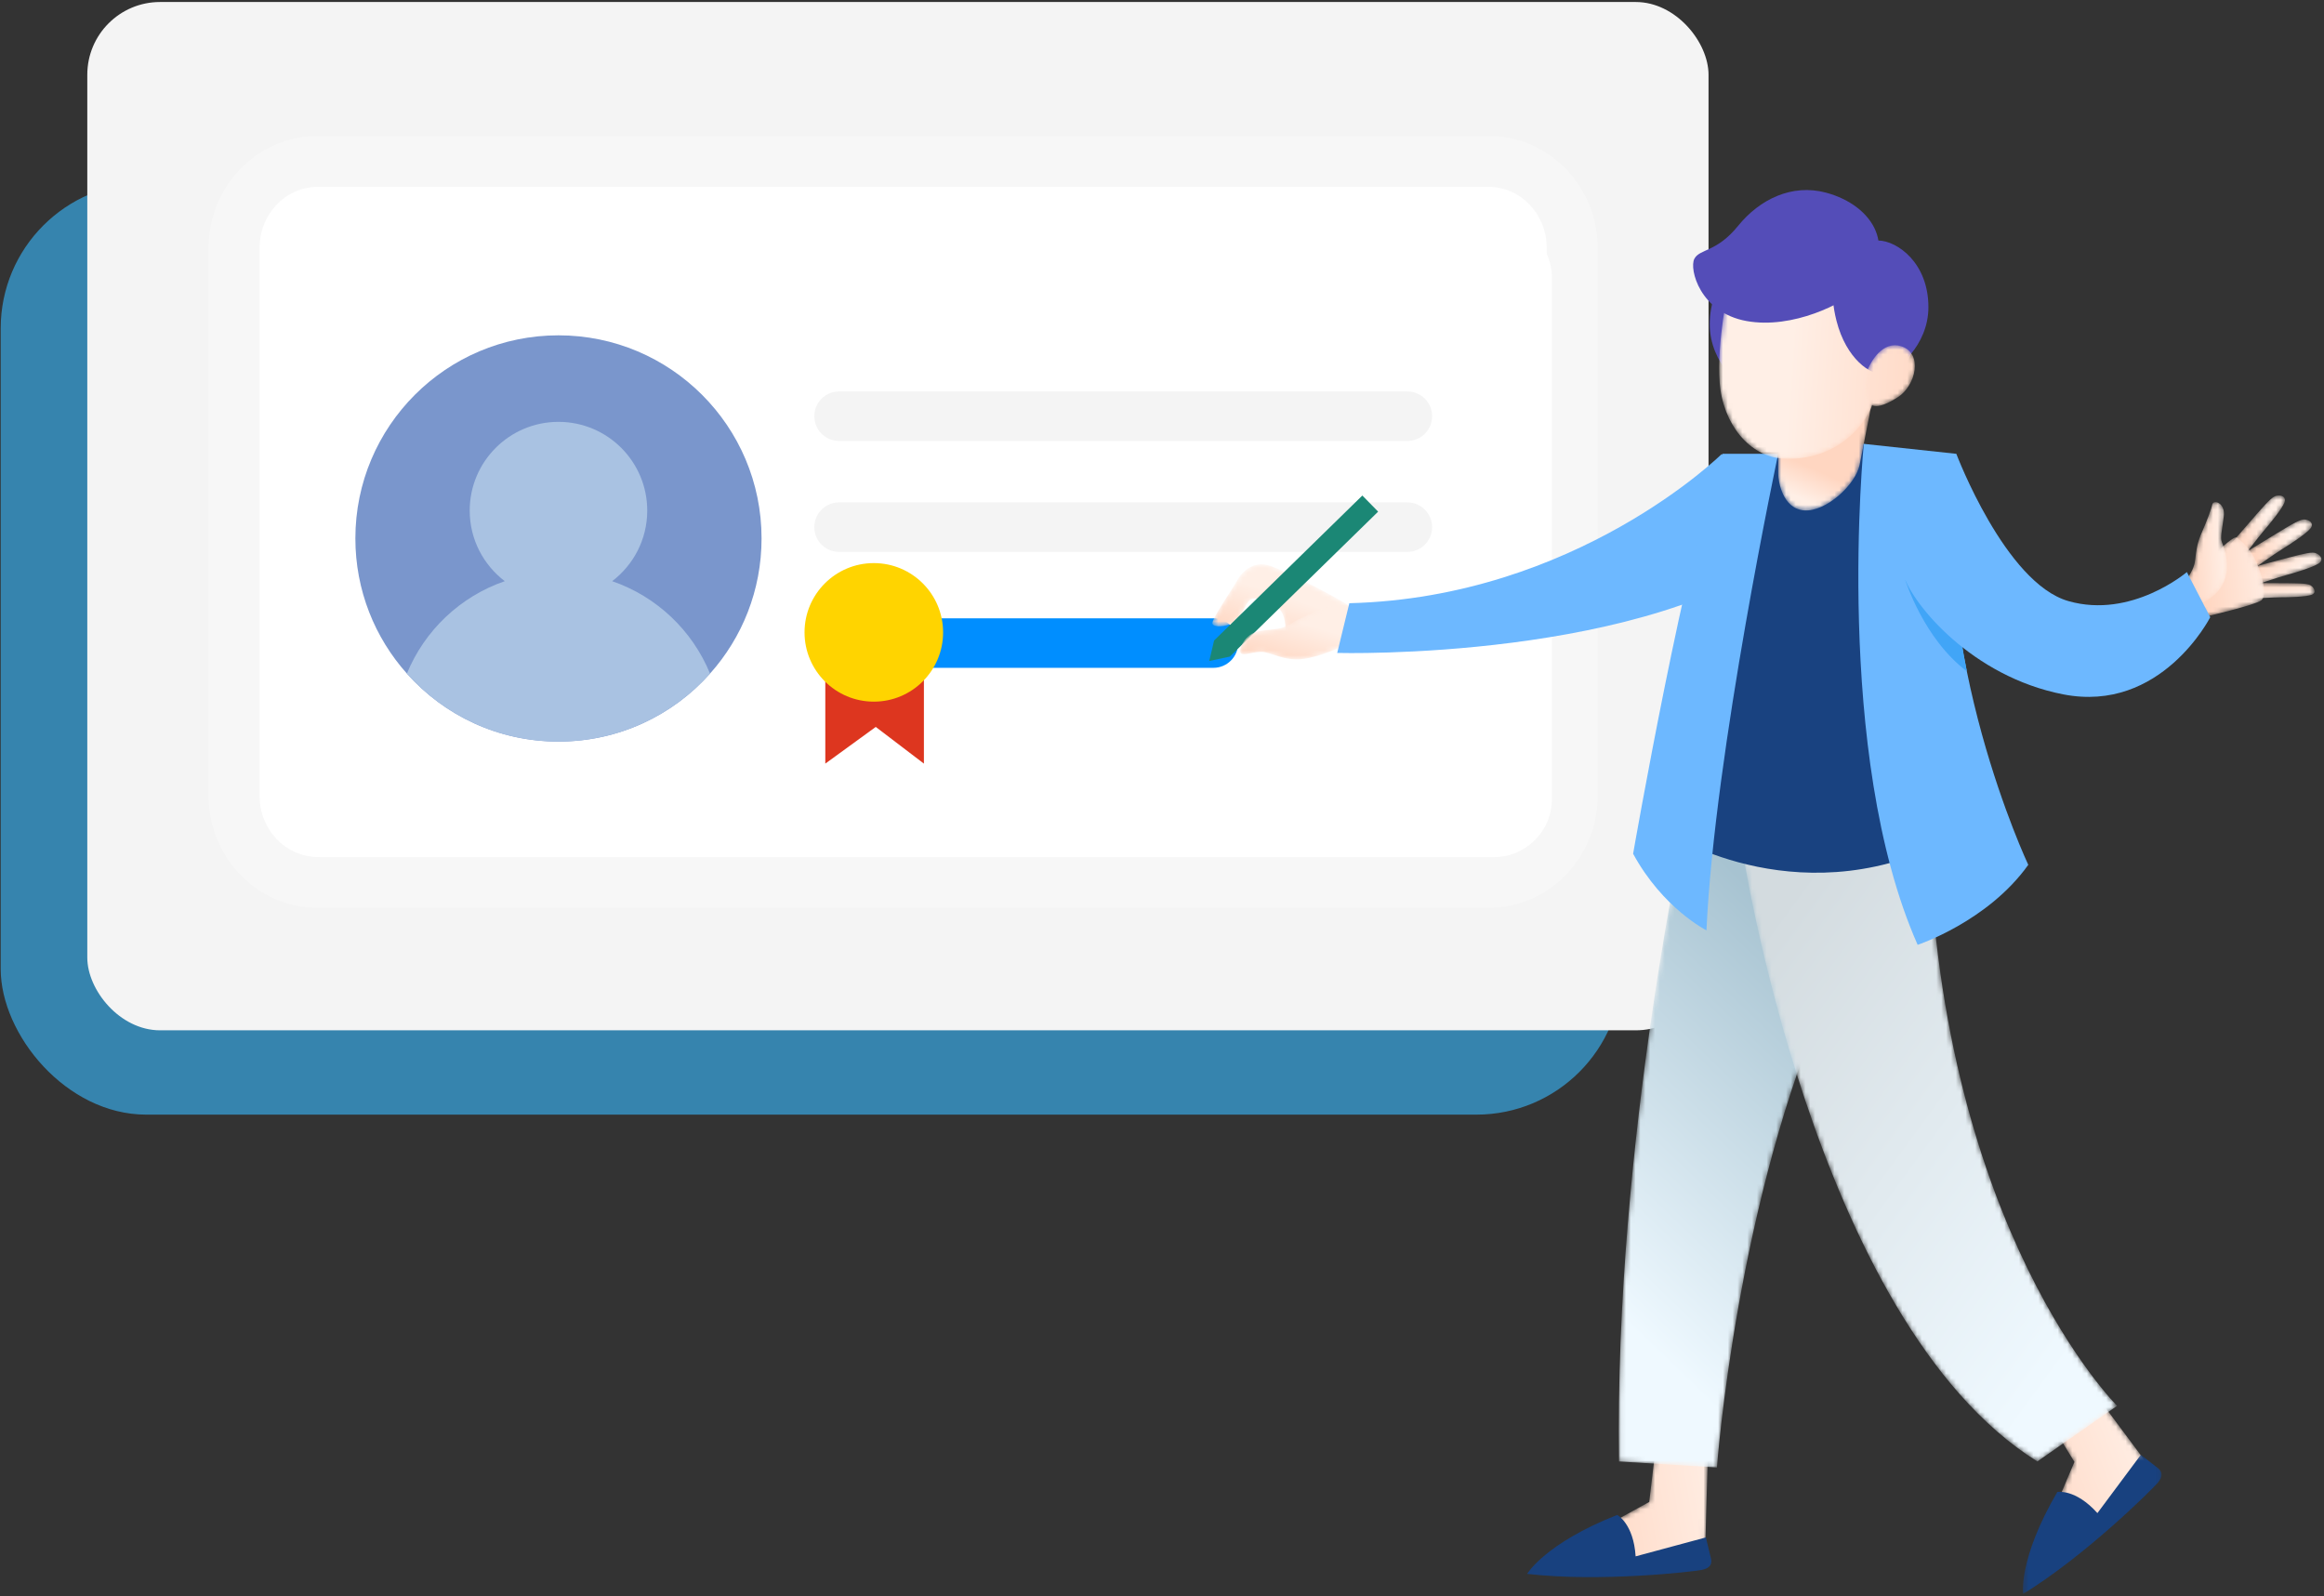 <?xml version="1.0" encoding="UTF-8"?>
<svg width="479px" height="329px" viewBox="0 0 479 329" version="1.1" xmlns="http://www.w3.org/2000/svg" xmlns:xlink="http://www.w3.org/1999/xlink">
    <rect x="0" y="0" width="479" height="329" fill="#333333" stroke="none"/>
    <!-- Generator: Sketch 52.5 (67469) - http://www.bohemiancoding.com/sketch -->
    <title>Authorize the certificate</title>
    <desc>Created with Sketch.</desc>
    <defs>
        <path d="M5.383,4.069 C4.584,5.595 0.018,12.144 0.275,12.98 C0.532,13.816 2.983,13.635 4.641,12.83 C6.297,12.025 6.973,8.752 8.089,8.048 C9.205,7.343 11.652,8.25 13.623,9.587 C15.593,10.923 15.315,14.438 15.315,14.438 C19.386,15.739 30.092,10.588 28.467,9.335 C26.844,8.081 14.75,1.719 11.623,0.906 C11.195,0.795 10.783,0.744 10.387,0.744 C7.89,0.744 6.073,2.75 5.383,4.069" id="path-1"></path>
        <linearGradient x1="55.721%" y1="47.809%" x2="20.198%" y2="101.57%" id="linearGradient-3">
            <stop stop-color="#FFEFE6" offset="0%"></stop>
            <stop stop-color="#FFD6C1" offset="100%"></stop>
        </linearGradient>
        <path d="M10.335,4.04 C8.193,5.286 7.359,4.995 4.086,5.492 C0.811,5.992 -0.479,9.55 0.161,10.105 C0.541,10.436 1.343,10.239 2.325,10.043 C2.993,9.91 3.744,9.775 4.503,9.808 C6.375,9.888 9.032,11.705 12.834,11.278 C16.634,10.85 21.515,8.446 21.515,8.446 C21.515,8.446 24.926,2.995 22.94,0.703 C22.539,0.241 21.876,0.05 21.053,0.05 C17.794,0.05 12.046,3.045 10.335,4.04" id="path-4"></path>
        <linearGradient x1="65.224%" y1="41.339%" x2="24.087%" y2="104.991%" id="linearGradient-6">
            <stop stop-color="#FFEFE6" offset="0%"></stop>
            <stop stop-color="#FFD6C1" offset="100%"></stop>
        </linearGradient>
        <path d="M22.929,0.316 L21.31,14.022 C21.31,14.022 0.627,25.236 0.253,26.482 C-0.122,27.728 32.773,27.603 32.773,26.482 C32.773,25.361 33.52,0.316 33.52,0.316 L22.929,0.316 Z" id="path-7"></path>
        <linearGradient x1="113.649%" y1="44.595%" x2="14.597%" y2="58.045%" id="linearGradient-9">
            <stop stop-color="#FFEFE6" offset="0%"></stop>
            <stop stop-color="#FFD6C1" offset="100%"></stop>
        </linearGradient>
        <path d="M1.736,7.008 L8.948,18.775 C8.948,18.775 -0.361,40.383 0.116,41.594 C0.595,42.803 26.356,22.35 25.664,21.468 C24.968,20.589 10.057,0.454 10.057,0.454 L1.736,7.008 Z" id="path-10"></path>
        <linearGradient x1="82.064%" y1="16.18%" x2="-10.332%" y2="72.635%" id="linearGradient-12">
            <stop stop-color="#FFEFE6" offset="0%"></stop>
            <stop stop-color="#FFD6C1" offset="100%"></stop>
        </linearGradient>
        <polygon id="path-13" points="0.313 0.295 28.91 0.295 28.91 29 0.313 29"></polygon>
        <path d="M14.284,0.555 C14.284,0.555 -0.917,68.636 0.08,134.674 L20.265,135.921 C20.265,135.921 24.251,80.847 43.44,37.736 L43.44,0.555 L14.284,0.555 Z" id="path-15"></path>
        <linearGradient x1="38.279%" y1="88.515%" x2="62.772%" y2="11.198%" id="linearGradient-17">
            <stop stop-color="#EFF9FF" offset="0%"></stop>
            <stop stop-color="#A7C3D1" offset="100%"></stop>
        </linearGradient>
        <path d="M0.249,2.084 C0.249,2.084 14.952,100.767 61.303,129.674 L77.749,118.211 C77.749,118.211 41.616,82.326 38.875,0.589 L0.249,2.084 Z" id="path-18"></path>
        <linearGradient x1="84.669%" y1="85.746%" x2="18.646%" y2="5.18%" id="linearGradient-20">
            <stop stop-color="#EFF9FF" offset="0%"></stop>
            <stop stop-color="#D3DBDF" offset="100%"></stop>
        </linearGradient>
        <path d="M10.295,0.706 C9.341,1.078 7.43,3.363 5.143,5.979 C2.858,8.595 0.797,10.979 0.797,10.979 L3.442,13.663 C3.442,13.663 6.847,9.135 7.969,7.848 C9.089,6.561 11.748,3.321 12.245,1.992 C12.618,0.998 11.876,0.562 11.079,0.562 C10.81,0.562 10.535,0.611 10.295,0.706" id="path-21"></path>
        <linearGradient x1="70.38%" y1="43.69%" x2="12.503%" y2="65.971%" id="linearGradient-23">
            <stop stop-color="#FFEFE6" offset="0%"></stop>
            <stop stop-color="#FFD6C1" offset="100%"></stop>
        </linearGradient>
        <path d="M7.233,1.864 C3.873,2.751 0.833,3.569 0.833,3.569 L1.519,7.275 C1.519,7.275 6.877,5.43 8.526,4.995 C10.178,4.554 14.191,3.359 15.35,2.538 C16.508,1.716 15.453,0.604 14.454,0.378 C14.342,0.353 14.205,0.341 14.047,0.341 C12.803,0.341 10.213,1.076 7.233,1.864" id="path-24"></path>
        <linearGradient x1="62.304%" y1="56.15%" x2="14.571%" y2="37.04%" id="linearGradient-26">
            <stop stop-color="#FFEFE6" offset="0%"></stop>
            <stop stop-color="#FFD6C1" offset="100%"></stop>
        </linearGradient>
        <path d="M0.176,3.859 C0.176,3.859 5.075,3.536 6.551,3.546 C8.033,3.554 11.658,3.468 12.814,3.045 C13.968,2.624 13.337,1.456 12.555,1.036 C11.772,0.623 9.193,0.658 6.185,0.635 C3.175,0.614 0.446,0.604 0.446,0.604 L0.176,3.859 Z" id="path-27"></path>
        <linearGradient x1="59.843%" y1="82.541%" x2="16.952%" y2="-1.615%" id="linearGradient-29">
            <stop stop-color="#FFEFE6" offset="0%"></stop>
            <stop stop-color="#FFD6C1" offset="100%"></stop>
        </linearGradient>
        <path d="M13.149,0.51 C12.127,0.579 9.616,2.178 6.647,3.983 C3.678,5.788 0.995,7.437 0.995,7.437 L2.704,10.793 C2.704,10.793 7.317,7.505 8.775,6.617 C10.233,5.729 13.745,3.444 14.621,2.329 C15.462,1.256 14.277,0.506 13.277,0.506 C13.234,0.506 13.191,0.507 13.149,0.51" id="path-30"></path>
        <linearGradient x1="65.87%" y1="47.727%" x2="13.745%" y2="55.164%" id="linearGradient-32">
            <stop stop-color="#FFEFE6" offset="0%"></stop>
            <stop stop-color="#FFD6C1" offset="100%"></stop>
        </linearGradient>
        <path d="M4.891,3.569 L0.313,12.063 L2.859,16.568 C2.859,16.568 13.241,14.161 14.488,13.164 C15.734,12.166 14.737,8.179 13.409,5.189 C12.081,2.199 9.942,0.539 9.333,0.207 C9.307,0.193 9.274,0.186 9.237,0.186 C8.4,0.186 4.891,3.569 4.891,3.569" id="path-33"></path>
        <linearGradient x1="106.132%" y1="43.311%" x2="14.297%" y2="52.438%" id="linearGradient-35">
            <stop stop-color="#FFEFE6" offset="0%"></stop>
            <stop stop-color="#FFD6C1" offset="100%"></stop>
        </linearGradient>
        <path d="M6.366,1.397 C6.126,2.455 5.209,4.897 4.257,7.044 C3.303,9.192 3.113,10.445 2.807,12.983 C2.501,15.517 0.392,17.545 0.392,17.545 L2.549,22.412 C12.694,18.948 8.654,10.037 8.32,9.125 C7.99,8.216 8.375,6.708 8.729,3.869 C8.98,1.86 7.814,0.925 7.025,0.925 C6.698,0.925 6.436,1.086 6.366,1.397" id="path-36"></path>
        <linearGradient x1="69.187%" y1="47.648%" x2="4.861%" y2="54.843%" id="linearGradient-38">
            <stop stop-color="#FFEFE6" offset="0%"></stop>
            <stop stop-color="#FFD6C1" offset="100%"></stop>
        </linearGradient>
        <path d="M0.892,0.297 L0.892,9.435 L0.892,16.08 C0.892,17.491 1.727,23.308 6.252,23.639 C10.776,23.97 16.842,18.32 17.673,14.251 C18.502,10.182 20.413,0.297 20.413,0.297 L0.892,0.297 Z" id="path-39"></path>
        <linearGradient x1="22.189%" y1="87.482%" x2="31.973%" y2="60.457%" id="linearGradient-41">
            <stop stop-color="#FFEFE6" offset="0%"></stop>
            <stop stop-color="#FFD6C1" offset="100%"></stop>
        </linearGradient>
        <path d="M21.378,0.742 C10.289,0.746 5.56,2.734 2.695,12.579 C2.695,12.579 0.203,23.73 0.826,32.265 C1.449,40.8 6.993,47.592 13.908,47.964 C23.432,48.476 30.231,42.73 32.599,36.19 C32.599,36.19 39.327,32.888 41.694,21.487 C44.06,10.089 32.66,0.742 21.386,0.742 C21.384,0.742 21.381,0.742 21.378,0.742" id="path-42"></path>
        <linearGradient x1="35.263%" y1="49.496%" x2="110.098%" y2="54.768%" id="linearGradient-44">
            <stop stop-color="#FFEFE6" offset="0%"></stop>
            <stop stop-color="#FFD6C1" offset="100%"></stop>
        </linearGradient>
        <path d="M1.367,5.524 C-0.625,15.366 3.797,13.685 7.536,11.318 C11.273,8.949 12.821,2.208 8.221,0.788 C7.776,0.651 7.352,0.589 6.948,0.589 C3.334,0.59 1.367,5.524 1.367,5.524" id="path-45"></path>
        <linearGradient x1="-157.024%" y1="37.038%" x2="146.273%" y2="56.897%" id="linearGradient-47">
            <stop stop-color="#FFEFE6" offset="0%"></stop>
            <stop stop-color="#FFD6C1" offset="100%"></stop>
        </linearGradient>
    </defs>
    <g id="new" stroke="none" stroke-width="1" fill="none" fill-rule="evenodd">
        <g id="Authorize-the-certificate" transform="translate(-0.26, -0.195)">
            <rect id="Rectangle-Copy" fill="#39ADED" fill-rule="nonzero" opacity="0.664" x="0.406" y="37.876" width="334.154" height="192.073" rx="30"></rect>
            <rect id="Rectangle" fill="#F4F4F4" fill-rule="nonzero" x="18.252" y="0.609" width="334.154" height="211.96" rx="15"></rect>
            <path d="M307.107,176.811 L65.705,176.811 C59.11,176.811 53.764,171.183 53.764,164.24 L53.764,51.297 C53.764,44.355 59.11,38.727 65.705,38.727 L307.107,38.727 C313.702,38.727 319.048,44.355 319.048,51.297 L319.048,164.24 C319.048,171.183 313.702,176.811 307.107,176.811" id="Fill-107" stroke-opacity="0.303" stroke="#FFFFFF" stroke-width="21" fill="#FFFFFF"></path>
            <g id="Group-25" transform="translate(53.764, 38.727)">
                <path d="M254.401,138.138 L12.632,138.138 C6.028,138.138 0.673,132.784 0.673,126.179 L0.673,18.727 C0.673,12.122 6.028,6.768 12.632,6.768 L254.401,6.768 C261.005,6.768 266.36,12.122 266.36,18.727 L266.36,126.179 C266.36,132.784 261.005,138.138 254.401,138.138" id="Fill-2" fill="#FFFFFF"></path>
                <path d="M103.461,72.446 C103.461,83.149 99.45,92.923 92.843,100.311 C85.181,108.924 74.014,114.328 61.602,114.328 C49.19,114.328 38.023,108.924 30.36,100.311 C23.754,92.923 19.742,83.149 19.742,72.446 C19.742,49.333 38.487,30.587 61.602,30.587 C84.717,30.587 103.461,49.333 103.461,72.446" id="Fill-4" fill="#7A96CC"></path>
                <path d="M72.684,81.27 C72.677,81.268 72.673,81.267 72.667,81.265 C77.054,77.923 79.899,72.66 79.899,66.719 C79.899,56.616 71.706,48.424 61.603,48.424 C51.498,48.424 43.308,56.616 43.308,66.719 C43.308,72.66 46.151,77.922 50.538,81.264 C50.532,81.267 50.525,81.268 50.519,81.27 C41.378,84.415 34.011,91.402 30.36,100.311 C38.023,108.923 49.189,114.328 61.601,114.328 C74.013,114.328 85.18,108.923 92.842,100.311 C89.192,91.402 81.824,84.415 72.684,81.27" id="Fill-6" fill="#A9C2E2"></path>
                <path d="M236.565,75.231 L119.44,75.231 C116.621,75.231 114.336,72.947 114.336,70.127 C114.336,67.309 116.621,65.024 119.44,65.024 L236.565,65.024 C239.383,65.024 241.669,67.309 241.669,70.127 C241.669,72.947 239.383,75.231 236.565,75.231" id="Fill-8" fill="#F4F4F4"></path>
                <path d="M236.565,52.363 L119.44,52.363 C116.621,52.363 114.336,50.078 114.336,47.259 C114.336,44.441 116.621,42.156 119.44,42.156 L236.565,42.156 C239.383,42.156 241.669,44.441 241.669,47.259 C241.669,50.078 239.383,52.363 236.565,52.363" id="Fill-10" fill="#F4F4F4"></path>
                <path d="M196.588,99.125 L119.44,99.125 C116.62,99.125 114.335,96.84 114.335,94.021 C114.335,91.203 116.62,88.918 119.44,88.918 L196.588,88.918 C199.406,88.918 201.692,91.203 201.692,94.021 C201.692,96.84 199.406,99.125 196.588,99.125" id="Fill-12" fill="#008EFF"></path>
                <polygon id="Fill-14" fill="#DD361F" points="136.924 118.869 126.998 111.307 116.6 118.869 116.6 92.4 136.924 92.4"></polygon>
                <path d="M140.878,91.817 C140.878,99.701 134.486,106.095 126.6,106.095 C118.713,106.095 112.32,99.701 112.32,91.817 C112.32,83.931 118.713,77.538 126.6,77.538 C134.486,77.538 140.878,83.931 140.878,91.817" id="Fill-16" fill="#FFD400"></path>
                <g id="Group-21" transform="translate(196.11, 77.037)">
                    <mask id="mask-2" fill="white">
                        <use xlink:href="#path-1"></use>
                    </mask>
                    <g id="Clip-20"></g>
                    <path d="M5.383,4.069 C4.584,5.595 0.018,12.144 0.275,12.98 C0.532,13.816 2.983,13.635 4.641,12.83 C6.297,12.025 6.973,8.752 8.089,8.048 C9.205,7.343 11.652,8.25 13.623,9.587 C15.593,10.923 15.315,14.438 15.315,14.438 C19.386,15.739 30.092,10.588 28.467,9.335 C26.844,8.081 14.75,1.719 11.623,0.906 C11.195,0.795 10.783,0.744 10.387,0.744 C7.89,0.744 6.073,2.75 5.383,4.069" id="Fill-19" fill="url(#linearGradient-3)" mask="url(#mask-2)"></path>
                </g>
                <polygon id="Fill-22" fill="#1B8775" points="199.983 96.809 195.735 97.715 196.735 93.488 227.29 63.61 230.542 66.932"></polygon>
                <g id="Group-26" transform="translate(202.11, 86.037)">
                    <mask id="mask-5" fill="white">
                        <use xlink:href="#path-4"></use>
                    </mask>
                    <g id="Clip-25"></g>
                    <path d="M10.335,4.04 C8.193,5.286 7.359,4.995 4.086,5.492 C0.811,5.992 -0.479,9.55 0.161,10.105 C0.541,10.436 1.343,10.239 2.325,10.043 C2.993,9.91 3.744,9.775 4.503,9.808 C6.375,9.888 9.032,11.705 12.834,11.278 C16.634,10.85 21.515,8.446 21.515,8.446 C21.515,8.446 24.926,2.995 22.94,0.703 C22.539,0.241 21.876,0.05 21.053,0.05 C17.794,0.05 12.046,3.045 10.335,4.04" id="Fill-24" fill="url(#linearGradient-6)" mask="url(#mask-5)"></path>
                </g>
                <path d="M301.358,55.055 C301.358,55.055 271.413,84.642 224.608,85.805 L222.108,96.055 C222.108,96.055 286.689,97.861 316.779,73.739 L301.358,55.055 Z" id="Fill-27" fill="#6DB8FF"></path>
                <g id="Group-31" transform="translate(265.11, 257.037)">
                    <mask id="mask-8" fill="white">
                        <use xlink:href="#path-7"></use>
                    </mask>
                    <g id="Clip-30"></g>
                    <path d="M22.929,0.316 L21.31,14.022 C21.31,14.022 0.627,25.236 0.253,26.482 C-0.122,27.728 32.773,27.603 32.773,26.482 C32.773,25.361 33.52,0.316 33.52,0.316 L22.929,0.316 Z" id="Fill-29" fill="url(#linearGradient-9)" mask="url(#mask-8)"></path>
                </g>
                <path d="M279.816,273.738 C279.816,273.738 283.18,275.483 283.617,282.273 L298.091,278.37 C298.091,278.37 298.88,281.65 299.129,282.647 C299.378,283.644 299.192,284.703 297.198,285.077 C295.205,285.451 276.328,287.632 261.252,285.886 C261.252,285.886 264.927,279.594 279.816,273.738" id="Fill-32" fill="#18417F"></path>
                <g id="Group-36" transform="translate(365.11, 244.037)">
                    <mask id="mask-11" fill="white">
                        <use xlink:href="#path-10"></use>
                    </mask>
                    <g id="Clip-35"></g>
                    <path d="M1.736,7.008 L8.948,18.775 C8.948,18.775 -0.361,40.383 0.116,41.594 C0.595,42.803 26.356,22.35 25.664,21.468 C24.968,20.589 10.057,0.454 10.057,0.454 L1.736,7.008 Z" id="Fill-34" fill="url(#linearGradient-12)" mask="url(#mask-11)"></path>
                </g>
                <g id="Group-39" transform="translate(363.11, 261.037)">
                    <mask id="mask-14" fill="white">
                        <use xlink:href="#path-13"></use>
                    </mask>
                    <g id="Clip-38"></g>
                    <path d="M7.418,7.966 C7.418,7.966 11.14,7.253 15.684,12.32 L24.64,0.295 C24.64,0.295 27.288,2.382 28.102,3.013 C28.916,3.642 29.422,4.588 28.087,6.114 C26.755,7.643 13.274,21.039 0.353,29 C0.353,29 -0.653,21.78 7.418,7.966" id="Fill-37" fill="#18417F" mask="url(#mask-14)"></path>
                </g>
                <g id="Group-42" transform="translate(280.11, 128.037)">
                    <mask id="mask-16" fill="white">
                        <use xlink:href="#path-15"></use>
                    </mask>
                    <g id="Clip-41"></g>
                    <path d="M14.284,0.555 C14.284,0.555 -0.917,68.636 0.08,134.674 L20.265,135.921 C20.265,135.921 24.251,80.847 43.44,37.736 L43.44,0.555 L14.284,0.555 Z" id="Fill-40" fill="url(#linearGradient-17)" mask="url(#mask-16)"></path>
                </g>
                <g id="Group-45" transform="translate(305.11, 133.037)">
                    <mask id="mask-19" fill="white">
                        <use xlink:href="#path-18"></use>
                    </mask>
                    <g id="Clip-44"></g>
                    <path d="M0.249,2.084 C0.249,2.084 14.952,100.767 61.303,129.674 L77.749,118.211 C77.749,118.211 41.616,82.326 38.875,0.589 L0.249,2.084 Z" id="Fill-43" fill="url(#linearGradient-20)" mask="url(#mask-19)"></path>
                </g>
                <path d="M316.324,55.012 L310.096,56.033 L290.806,133.461 C290.806,133.461 318.648,151.238 350.381,133.461 L335.244,53.963 L330.645,52.96 L316.324,55.012 Z" id="Fill-46" fill="#194280"></path>
                <g id="Group-50" transform="translate(405.11, 63.037)">
                    <mask id="mask-22" fill="white">
                        <use xlink:href="#path-21"></use>
                    </mask>
                    <g id="Clip-49"></g>
                    <path d="M10.295,0.706 C9.341,1.078 7.43,3.363 5.143,5.979 C2.858,8.595 0.797,10.979 0.797,10.979 L3.442,13.663 C3.442,13.663 6.847,9.135 7.969,7.848 C9.089,6.561 11.748,3.321 12.245,1.992 C12.618,0.998 11.876,0.562 11.079,0.562 C10.81,0.562 10.535,0.611 10.295,0.706" id="Fill-48" fill="url(#linearGradient-23)" mask="url(#mask-22)"></path>
                </g>
                <g id="Group-53" transform="translate(409.11, 75.037)">
                    <mask id="mask-25" fill="white">
                        <use xlink:href="#path-24"></use>
                    </mask>
                    <g id="Clip-52"></g>
                    <path d="M7.233,1.864 C3.873,2.751 0.833,3.569 0.833,3.569 L1.519,7.275 C1.519,7.275 6.877,5.43 8.526,4.995 C10.178,4.554 14.191,3.359 15.35,2.538 C16.508,1.716 15.453,0.604 14.454,0.378 C14.342,0.353 14.205,0.341 14.047,0.341 C12.803,0.341 10.213,1.076 7.233,1.864" id="Fill-51" fill="url(#linearGradient-26)" mask="url(#mask-25)"></path>
                </g>
                <g id="Group-56" transform="translate(410.11, 81.037)">
                    <mask id="mask-28" fill="white">
                        <use xlink:href="#path-27"></use>
                    </mask>
                    <g id="Clip-55"></g>
                    <path d="M0.176,3.859 C0.176,3.859 5.075,3.536 6.551,3.546 C8.033,3.554 11.658,3.468 12.814,3.045 C13.968,2.624 13.337,1.456 12.555,1.036 C11.772,0.623 9.193,0.658 6.185,0.635 C3.175,0.614 0.446,0.604 0.446,0.604 L0.176,3.859 Z" id="Fill-54" fill="url(#linearGradient-29)" mask="url(#mask-28)"></path>
                </g>
                <g id="Group-59" transform="translate(408.11, 68.037)">
                    <mask id="mask-31" fill="white">
                        <use xlink:href="#path-30"></use>
                    </mask>
                    <g id="Clip-58"></g>
                    <path d="M13.149,0.51 C12.127,0.579 9.616,2.178 6.647,3.983 C3.678,5.788 0.995,7.437 0.995,7.437 L2.704,10.793 C2.704,10.793 7.317,7.505 8.775,6.617 C10.233,5.729 13.745,3.444 14.621,2.329 C15.462,1.256 14.277,0.506 13.277,0.506 C13.234,0.506 13.191,0.507 13.149,0.51" id="Fill-57" fill="url(#linearGradient-32)" mask="url(#mask-31)"></path>
                </g>
                <g id="Group-62" transform="translate(398.11, 72.037)">
                    <mask id="mask-34" fill="white">
                        <use xlink:href="#path-33"></use>
                    </mask>
                    <g id="Clip-61"></g>
                    <path d="M4.891,3.569 L0.313,12.063 L2.859,16.568 C2.859,16.568 13.241,14.161 14.488,13.164 C15.734,12.166 14.737,8.179 13.409,5.189 C12.081,2.199 9.942,0.539 9.333,0.207 C9.307,0.193 9.274,0.186 9.237,0.186 C8.4,0.186 4.891,3.569 4.891,3.569" id="Fill-60" fill="url(#linearGradient-35)" mask="url(#mask-34)"></path>
                </g>
                <g id="Group-65" transform="translate(396.11, 64.037)">
                    <mask id="mask-37" fill="white">
                        <use xlink:href="#path-36"></use>
                    </mask>
                    <g id="Clip-64"></g>
                    <path d="M6.366,1.397 C6.126,2.455 5.209,4.897 4.257,7.044 C3.303,9.192 3.113,10.445 2.807,12.983 C2.501,15.517 0.392,17.545 0.392,17.545 L2.549,22.412 C12.694,18.948 8.654,10.037 8.32,9.125 C7.99,8.216 8.375,6.708 8.729,3.869 C8.98,1.86 7.814,0.925 7.025,0.925 C6.698,0.925 6.436,1.086 6.366,1.397" id="Fill-63" fill="url(#linearGradient-38)" mask="url(#mask-37)"></path>
                </g>
                <g id="Group-70" transform="translate(282.11, 54.037)">
                    <path d="M16.031,13.737 C16.031,13.737 15.201,21.29 15.719,26.965 C18.254,27.031 20.767,26.971 23.251,26.76 L16.031,13.737 Z" id="Fill-66" fill="#41A5F7"></path>
                    <path d="M30.892,0.975 C30.892,0.975 17.768,62.646 16.106,99.195 C16.106,99.195 7.132,94.706 0.987,83.412 C0.987,83.412 12.117,19.546 19.427,0.975 L30.892,0.975 Z" id="Fill-68" fill="#6DB8FF"></path>
                </g>
                <g id="Group-73" transform="translate(312.11, 43.037)">
                    <mask id="mask-40" fill="white">
                        <use xlink:href="#path-39"></use>
                    </mask>
                    <g id="Clip-72"></g>
                    <path d="M0.892,0.297 L0.892,9.435 L0.892,16.08 C0.892,17.491 1.727,23.308 6.252,23.639 C10.776,23.97 16.842,18.32 17.673,14.251 C18.502,10.182 20.413,0.297 20.413,0.297 L0.892,0.297 Z" id="Fill-71" fill="url(#linearGradient-41)" mask="url(#mask-40)"></path>
                </g>
                <path d="M318.248,31.2 C316.197,39.287 310.945,42.8 308.299,42.347 C305.651,41.898 298.895,36.491 298.895,28.328 C298.895,18.981 305.486,14.371 309.425,14.308 C314.829,14.223 321.344,18.981 318.248,31.2" id="Fill-74" fill="#544DB8"></path>
                <g id="Group-78" transform="translate(300.11, 8.037)">
                    <mask id="mask-43" fill="white">
                        <use xlink:href="#path-42"></use>
                    </mask>
                    <g id="Clip-77"></g>
                    <path d="M21.378,0.742 C10.289,0.746 5.56,2.734 2.695,12.579 C2.695,12.579 0.203,23.73 0.826,32.265 C1.449,40.8 6.993,47.592 13.908,47.964 C23.432,48.476 30.231,42.73 32.599,36.19 C32.599,36.19 39.327,32.888 41.694,21.487 C44.06,10.089 32.66,0.742 21.386,0.742 C21.384,0.742 21.381,0.742 21.378,0.742" id="Fill-76" fill="url(#linearGradient-44)" mask="url(#mask-43)"></path>
                </g>
                <path d="M325.014,27.585 C327.022,35.505 332.165,38.94 334.756,38.499 C337.346,38.059 343.961,32.768 343.961,24.773 C343.961,15.621 337.509,11.108 333.653,11.046 C328.361,10.96 321.983,15.621 325.014,27.585" id="Fill-79" fill="#544DB8"></path>
                <g id="Group-83" transform="translate(330.11, 32.037)">
                    <mask id="mask-46" fill="white">
                        <use xlink:href="#path-45"></use>
                    </mask>
                    <g id="Clip-82"></g>
                    <path d="M1.367,5.524 C-0.625,15.366 3.797,13.685 7.536,11.318 C11.273,8.949 12.821,2.208 8.221,0.788 C7.776,0.651 7.352,0.589 6.948,0.589 C3.334,0.59 1.367,5.524 1.367,5.524" id="Fill-81" fill="url(#linearGradient-47)" mask="url(#mask-46)"></path>
                </g>
                <g id="Group-92" transform="translate(295.11, 0.037)">
                    <path d="M34.41,21.035 C31.466,23.877 20.957,29.34 11.363,27.604 C1.77,25.869 -0.491,16.884 0.608,14.78 C1.706,12.677 5.176,13.479 9.622,7.989 C14.067,2.499 20.733,-0.738 27.738,1.139 C37.645,3.796 42.906,12.838 34.41,21.035" id="Fill-84" fill="#544DB8"></path>
                    <path d="M35.535,52.923 C35.535,52.923 29.188,116.812 46.632,156.185 C46.632,156.185 61.086,151.406 69.433,139.694 C69.433,139.694 48.879,96.085 54.606,54.975 L35.535,52.923 Z" id="Fill-86" fill="#6DB8FF"></path>
                    <path d="M56.771,99.798 C55.895,95.464 55.147,90.92 54.594,86.247 L44.078,80.952 C44.078,80.952 47.844,93.099 56.771,99.798" id="Fill-88" fill="#41A5F7"></path>
                    <path d="M54.606,54.975 C54.606,54.975 64.658,81.593 77.7,85.33 C90.742,89.069 102.121,79.35 102.121,79.35 L106.94,88.652 C106.94,88.652 96.847,108.516 76.619,104.554 C57.762,100.861 45.637,86.02 43.725,80.026 L54.606,54.975 Z" id="Fill-90" fill="#6DB8FF"></path>
                </g>
            </g>
        </g>
    </g>
</svg>